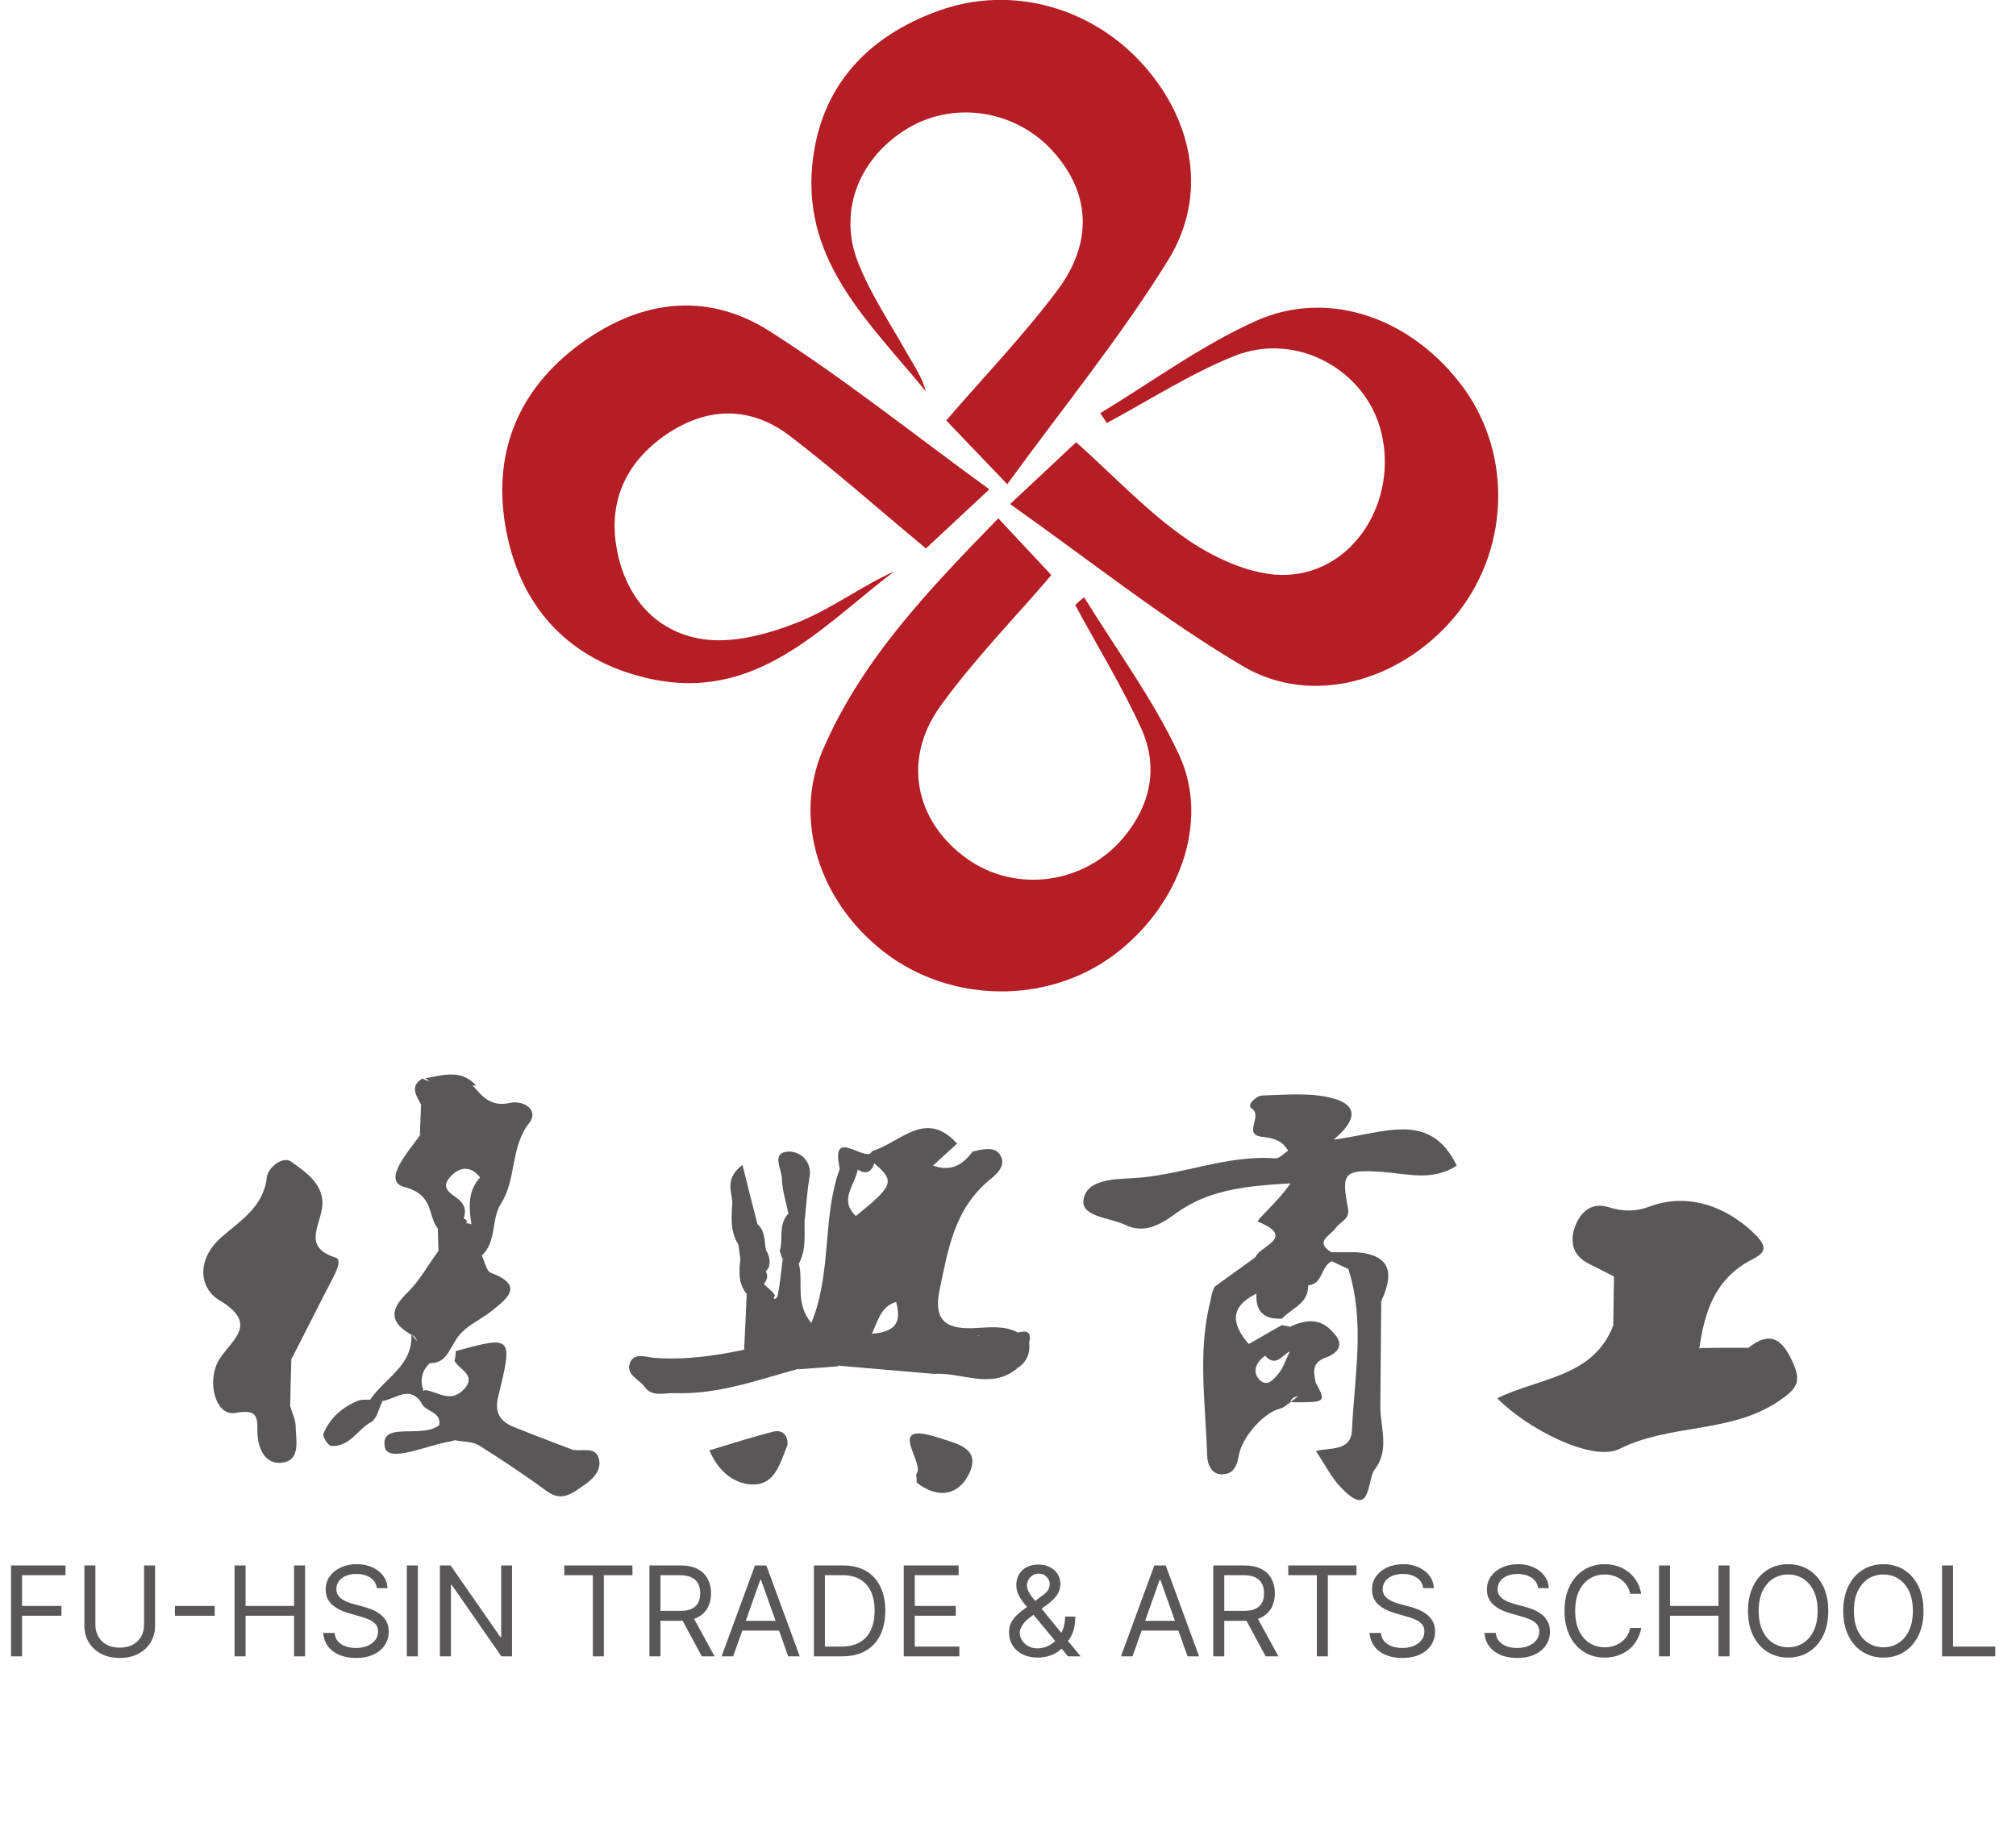 <svg width="129" height="118" viewBox="0 0 129 118" fill="none" xmlns="http://www.w3.org/2000/svg">
<g clip-path="url(#clip0_41_1012)">
<path d="M70.398 26.444C73.687 24.456 76.841 22.124 80.326 20.554C85.049 18.417 90.421 20.39 93.665 24.845C96.833 29.21 96.562 35.383 93.001 39.569C89.576 43.59 83.963 45.234 79.557 42.648C74.487 39.659 69.855 35.951 64.634 32.259C66.429 30.585 67.621 29.464 68.859 28.298C71.288 30.465 73.476 32.827 76.071 34.591C77.867 35.802 80.266 36.878 82.333 36.789C86.678 36.609 89.455 32.005 88.383 27.655C87.403 23.664 82.951 21.197 78.983 22.782C76.147 23.918 73.536 25.622 70.82 27.072C70.684 26.863 70.549 26.653 70.398 26.444Z" fill="#B51E25"/>
<path d="M64.453 30.988C62.718 29.18 61.631 28.044 60.545 26.907C62.989 24.082 65.479 21.481 67.637 18.611C69.99 15.487 69.749 12.318 67.38 9.687C65.026 7.071 61.133 6.428 58.146 8.177C55.023 10.016 53.589 13.454 54.902 16.787C55.702 18.82 56.954 20.674 58.025 22.587C58.478 23.38 59.006 24.142 59.247 25.054C55.762 20.764 51.371 16.847 51.974 10.569C52.457 5.591 55.445 2.347 60.062 0.688C64.74 -1.002 69.885 0.478 73.174 4.171C76.373 7.758 77.293 12.542 74.743 16.653C71.756 21.496 68.12 25.951 64.453 30.988Z" fill="#B51E25"/>
<path d="M63.306 31.317C61.465 33.036 60.319 34.098 59.247 35.099C56.245 32.603 53.483 30.151 50.556 27.909C48.036 25.981 45.275 26.011 42.635 27.804C40.16 29.494 38.968 31.915 39.421 34.86C39.903 37.999 41.789 40.406 44.943 40.899C46.874 41.198 49.138 40.585 51.024 39.838C53.181 38.986 55.098 37.521 57.225 36.564C52.518 40.137 48.338 45.055 41.337 43.381C36.584 42.245 33.536 39.12 32.495 34.456C31.408 29.613 32.797 25.323 36.855 22.214C40.718 19.254 45.094 18.536 49.273 21.212C54.011 24.232 58.417 27.759 63.306 31.317Z" fill="#B51E25"/>
<path d="M69.372 38.224C71.424 41.557 73.793 44.756 75.438 48.284C77.46 52.604 75.438 58.03 71.243 61.14C66.973 64.294 60.817 64.204 56.577 60.931C52.397 57.687 50.737 52.455 52.654 47.985C55.143 42.2 59.444 37.73 63.88 33.171C65.102 34.471 66.218 35.667 67.275 36.803C64.951 39.524 62.341 42.185 60.183 45.175C57.708 48.598 58.553 52.574 61.873 54.951C65.011 57.193 69.447 56.58 71.937 53.546C73.657 51.453 74.125 49.046 73.023 46.61C71.786 43.904 70.217 41.348 68.799 38.717C68.98 38.538 69.176 38.373 69.372 38.224Z" fill="#B51E25"/>
<path d="M30.473 69.481C29.386 69.332 28.194 69.9 27.229 69.003C28.36 68.808 29.522 68.405 30.473 69.481Z" fill="#595758"/>
<path d="M111.877 86.253C113.204 85.207 113.974 85.596 114.668 87.076C115.302 88.406 115.03 88.855 113.778 89.692C110.685 91.754 106.867 91.097 103.623 92.726C101.888 93.593 97.678 91.411 95.807 89.482C98.478 88.167 101.963 88.152 103.231 84.818C103.925 83.787 103.865 82.74 103.276 81.694C102.733 81.41 102.19 81.141 101.631 80.857C100.545 80.289 100.439 79.332 100.832 78.376C101.179 77.523 101.873 76.925 102.929 77.254C103.804 77.538 104.649 77.553 105.524 77.225C107.923 76.313 110.413 77.15 112.269 78.959C113.265 79.93 112.827 80.229 112.028 80.648C109.734 81.859 109.07 83.966 108.738 86.283C109.794 86.971 110.836 87.001 111.877 86.253Z" fill="#595758"/>
<path d="M80.341 80.453C80.567 79.751 82.997 79.198 80.492 78.181C80.341 78.121 81.835 76.851 82.574 75.73C79.813 75.894 77.353 76.103 75.211 77.673C74.26 78.376 73.204 78.974 72.012 78.391C71.046 77.927 69.221 77.882 69.326 76.836C69.462 75.505 71.212 75.461 72.434 75.401C75.528 75.251 78.455 73.891 81.608 74.13C81.865 74.145 82.152 73.816 82.423 73.637C82.001 72.919 81.397 72.83 80.778 72.755C79.466 72.605 80.854 71.439 80.085 70.931C79.752 70.722 80.371 70.124 80.778 70.109C82.182 70.064 83.645 69.93 84.988 70.214C86.105 70.453 87.523 71.096 85.335 72.934C88.579 72.516 91.507 71.051 93.212 74.594C91.688 75.61 90.043 75.117 88.444 74.997C85.999 74.833 85.818 75.027 86.256 77.344C86.392 78.032 85.743 78.181 85.471 78.585C85.139 79.078 84.053 79.452 85.23 80.169C85.35 80.289 85.381 80.424 85.335 80.543C85.29 80.663 85.245 80.722 85.2 80.722C84.52 81.051 84.656 82.172 83.706 82.262C82.469 82.965 81.639 82.008 80.673 81.545C80.356 81.216 80.1 80.917 80.341 80.453Z" fill="#595758"/>
<path d="M18.568 89.991C18.688 90.409 18.9 90.813 18.915 91.231C18.93 92.143 19.277 93.459 18.04 93.608C16.953 93.743 16.47 92.666 16.47 91.575C16.47 90.588 16.425 90.185 15.022 90.424C13.754 90.633 13.166 88.257 14.086 86.911C14.931 85.67 16.531 84.684 14.026 83.204C12.774 82.457 12.532 80.633 14.147 79.198C15.324 78.151 16.863 77.269 17.074 75.341C17.134 74.743 18.085 73.951 18.628 74.339C19.624 75.057 20.876 75.879 20.59 77.419C20.363 78.63 19.473 79.855 21.48 80.483C21.902 80.618 21.495 81.41 21.253 81.888C20.363 83.578 19.518 85.297 18.643 86.986C17.858 87.972 18.04 88.974 18.568 89.991Z" fill="#595758"/>
<path d="M26.323 85.416C24.935 84.639 24.92 83.832 26.067 82.726C26.851 81.963 27.395 80.947 28.058 80.05C28.738 79.542 28.798 78.406 29.869 78.286C30.126 78.301 30.322 78.406 30.503 78.585C30.79 79.138 31.001 79.706 30.835 80.349C31.016 80.737 31.122 81.35 31.408 81.455C33.581 82.262 32.449 83.099 31.468 83.892C30.669 84.534 29.628 84.893 29.1 85.865C28.692 86.523 28.421 87.33 27.395 87.225C26.354 87.031 27.123 85.745 26.323 85.416Z" fill="#595758"/>
<path d="M86.814 80.139C89.092 80.319 89.168 81.589 88.383 83.264C87.9 85.581 88.278 87.928 88.157 90.26C88.066 91.53 88.353 92.816 87.946 94.057C87.448 94.849 87.749 97.241 85.788 95.178C85.2 94.565 84.807 93.772 84.204 92.861C85.109 92.621 86.452 92.906 86.512 91.515C86.663 88.077 87.372 84.609 86.271 81.186C85.894 80.558 86.437 80.394 86.814 80.139Z" fill="#595758"/>
<path d="M50.39 92.472C49.907 93.653 49.59 95.088 48.066 94.998C46.844 94.924 45.893 94.027 45.395 92.816C46.754 92.412 48.096 91.964 49.485 91.62C50.073 91.471 50.435 91.859 50.39 92.472Z" fill="#595758"/>
<path d="M58.628 94.356C59.292 93.668 56.486 90.828 60.107 92.024C61.148 92.368 62.747 92.651 62.053 94.221C61.404 95.671 60.062 95.985 58.658 94.879C58.839 94.729 59.156 94.535 59.141 94.415C59.096 94.191 58.794 94.565 58.628 94.356Z" fill="#595758"/>
<path d="M80.401 82.77C80.582 82.232 80.779 81.709 80.96 81.171C81.88 81.515 82.785 81.874 83.706 82.217C83.766 83.413 82.665 83.712 82.031 84.385C80.869 84.46 80.326 83.921 80.401 82.77Z" fill="#595758"/>
<path d="M38.334 93.399C38.123 92.457 37.142 92.98 36.538 92.741C35.316 92.263 34.079 91.814 32.872 91.321C32.042 90.992 31.635 90.424 31.861 89.467C32.827 85.476 32.812 85.476 29.16 86.463C29.16 86.687 29.13 86.896 29.085 87.091C29.371 87.644 30.488 87.987 29.733 88.855C28.873 89.841 28.058 89.079 27.213 88.959C27.093 89.004 26.972 89.034 26.851 89.079C26.791 89.318 26.821 89.557 26.957 89.766C27.183 90.364 28.255 90.305 28.104 91.216C28.224 91.769 28.692 91.949 29.13 92.173C29.643 92.278 30.246 92.248 30.654 92.502C32.133 93.429 33.581 94.4 34.999 95.432C35.935 96.12 36.599 95.581 37.308 95.088C37.927 94.684 38.485 94.116 38.334 93.399Z" fill="#595758"/>
<path d="M27.741 87.031C27.093 87.524 26.821 88.137 27.078 88.929C27.032 89.198 26.987 89.482 26.957 89.751C26.172 88.63 25.312 89.542 24.467 89.662C24.181 89.886 23.909 89.841 23.698 89.557C24.618 88.197 26.429 87.389 26.323 85.401C26.791 85.954 27.274 86.493 27.741 87.031Z" fill="#595758"/>
<path d="M23.698 89.572C23.955 89.602 24.211 89.647 24.468 89.677C24.241 90.14 24.12 90.798 23.743 91.007C22.868 91.485 22.37 92.621 21.193 92.532C20.997 92.517 20.62 91.934 20.695 91.754C21.103 90.753 21.902 90.05 22.898 89.647C23.155 89.542 23.442 89.587 23.698 89.572Z" fill="#595758"/>
<path d="M77.731 82.337C77.474 85.984 78.334 89.692 77.248 93.294C77.157 89.632 76.494 85.939 77.731 82.337Z" fill="#595758"/>
<path d="M47.372 80.588C47.327 80.274 47.297 79.96 47.252 79.646C46.784 78.779 47.312 77.778 46.859 76.911C46.799 76.178 46.391 75.401 47.508 74.549C47.855 75.939 48.157 77.15 48.474 78.361C48.459 79.272 48.685 80.304 47.372 80.588Z" fill="#595758"/>
<path d="M30.85 80.334C30.623 79.676 30.397 79.033 30.171 78.376C30.005 77.284 29.899 76.208 30.759 75.311C31.846 75.386 30.97 76.955 32.072 77C31.408 78.032 31.8 79.422 30.85 80.334Z" fill="#595758"/>
<path d="M28.104 91.201C28.451 91.515 28.783 91.844 29.13 92.158C29.04 92.188 28.964 92.218 28.873 92.233C27.38 92.457 24.815 93.683 24.618 92.592C24.332 90.917 27.018 92.098 28.104 91.201Z" fill="#595758"/>
<path d="M47.372 80.588C47.734 79.84 48.096 79.093 48.474 78.346C48.987 78.794 48.896 79.437 49.017 80.005C49.228 80.349 49.303 80.707 49.198 81.096C48.806 81.739 48.187 82.187 47.795 82.83C47.236 82.157 47.282 81.38 47.372 80.588Z" fill="#595758"/>
<path d="M87.9 90.155C88.157 87.868 87.312 85.506 88.383 83.279C88.368 85.566 88.338 87.868 88.323 90.155C88.172 90.379 88.036 90.364 87.9 90.155Z" fill="#595758"/>
<path d="M47.779 82.83C47.885 82.128 48.081 81.485 48.805 81.156C49.182 81.485 49.167 81.829 48.866 82.188C47.568 83.323 49.318 85.371 47.613 86.388C47.674 85.207 47.734 84.011 47.779 82.83Z" fill="#595758"/>
<path d="M79.903 86.014C80.612 85.611 81.307 85.207 82.016 84.803C82.197 84.833 82.378 84.878 82.559 84.908C82.755 85.013 82.816 85.117 82.74 85.222C82.68 85.327 82.619 85.371 82.544 85.371C82.544 85.745 82.529 86.119 82.529 86.478C82.031 86.747 81.623 87.524 80.944 86.747C80.597 86.508 80.25 86.268 79.903 86.014Z" fill="#595758"/>
<path d="M59.609 87.943C61.389 87.001 63.276 87.674 65.116 87.554C63.366 89.019 61.435 87.719 59.609 87.943Z" fill="#595758"/>
<path d="M29.733 78.39C29.235 78.988 29.115 79.975 28.058 80.05C28.043 79.571 28.028 79.078 28.013 78.6C28.39 77.942 29.024 77.957 29.673 77.972C29.839 78.047 29.899 78.136 29.854 78.241C29.824 78.346 29.779 78.39 29.733 78.39Z" fill="#595758"/>
<path d="M54.886 74.848C54.509 74.833 54.117 74.818 53.739 74.803C53.106 71.978 55.384 74.504 55.837 73.682C55.867 73.936 55.912 74.205 55.942 74.459C55.746 75.027 55.399 75.177 54.886 74.848Z" fill="#595758"/>
<path d="M65.856 85.895C64.664 85.79 63.426 86.149 61.902 85.536C63.2 85.431 64.151 85.357 65.116 85.282C65.644 85.147 66.037 85.177 65.856 85.895Z" fill="#595758"/>
<path d="M87.9 90.155C88.036 90.155 88.187 90.155 88.323 90.155C88.383 91.486 88.896 92.846 87.946 94.072C87.931 92.756 87.915 91.456 87.9 90.155Z" fill="#595758"/>
<path d="M18.568 89.991C17.421 88.959 17.678 87.973 18.643 86.986C18.613 87.987 18.583 88.989 18.568 89.991Z" fill="#595758"/>
<path d="M82.544 85.371C82.544 85.222 82.544 85.058 82.544 84.908C83.57 84.43 84.536 84.325 85.35 85.327C84.415 85.342 83.479 85.356 82.544 85.371Z" fill="#595758"/>
<path d="M103.276 81.694C104.226 82.74 104.272 83.787 103.23 84.818C103.246 83.772 103.261 82.74 103.276 81.694Z" fill="#595758"/>
<path d="M82.574 89.737C83.117 89.318 83.645 88.899 84.189 88.481C84.868 89.751 84.868 89.751 82.574 89.737Z" fill="#595758"/>
<path d="M111.877 86.253C110.836 87.345 109.794 87.345 108.738 86.268C109.794 86.253 110.836 86.253 111.877 86.253Z" fill="#595758"/>
<path d="M51.069 87.629C51.869 86.597 52.759 86.777 53.694 87.434C52.819 87.494 51.944 87.569 51.069 87.629Z" fill="#595758"/>
<path d="M26.942 70.677C28.119 71.38 27.651 72.022 26.867 72.65C26.897 71.993 26.912 71.335 26.942 70.677Z" fill="#595758"/>
<path d="M86.814 80.139C86.633 80.498 86.452 80.842 86.256 81.201C85.894 81.036 85.547 80.872 85.185 80.692C85.185 80.513 85.2 80.334 85.2 80.139C85.743 80.139 86.286 80.139 86.814 80.139Z" fill="#595758"/>
<path d="M51.099 80.887C51.159 79.915 50.706 78.869 51.491 77.987C51.446 78.959 51.627 79.975 51.099 80.887Z" fill="#595758"/>
<path d="M50.073 80.588C50.013 80.409 49.952 80.244 49.892 80.065C50.133 79.287 49.786 78.376 50.435 77.673C50.405 78.674 50.843 79.706 50.073 80.588Z" fill="#595758"/>
<path d="M46.859 76.91C47.644 77.733 47.312 78.704 47.251 79.646C46.693 78.794 46.814 77.852 46.859 76.91Z" fill="#595758"/>
<path d="M58.628 94.356C58.855 94.012 59.081 93.653 59.458 93.055C59.624 94.042 59.715 94.669 58.659 94.879C58.659 94.699 58.644 94.535 58.628 94.356Z" fill="#595758"/>
<path d="M65.856 85.895C65.358 85.596 64.799 85.611 64.226 85.641C64.528 85.596 64.815 85.491 65.116 85.267C64.196 84.788 63.185 84.968 62.234 84.998C60.303 85.073 59.745 84.28 60.137 82.471C60.665 79.96 61.072 77.449 63.185 75.625C63.683 75.206 64.468 74.638 63.985 73.891C63.653 73.353 62.853 73.547 62.234 73.697C61.616 74.534 60.861 75.012 59.7 74.594C60.243 74.1 60.741 73.637 61.239 73.188C59.232 70.946 57.602 73.129 55.837 73.652C55.656 73.831 55.595 74.055 55.656 74.309C55.686 74.384 55.716 74.444 55.746 74.519C55.807 74.489 55.882 74.474 55.942 74.444C57.285 75.595 57.18 75.864 54.765 77.822C53.649 76.776 54.735 75.819 54.886 74.833C54.916 74.818 54.931 74.818 54.962 74.803C54.916 74.728 54.856 74.668 54.765 74.623C54.388 74.459 54.041 74.474 53.739 74.788C52.593 77.912 53.257 81.395 51.914 84.669C50.842 83.368 51.431 82.038 51.114 80.872C51.521 79.945 51.084 78.899 51.506 77.972C51.597 77.105 51.642 76.238 51.793 75.386C52.004 74.25 51.114 73.652 50.435 73.697C49.334 73.756 50.013 74.803 50.028 75.386C50.043 76.148 50.299 76.91 50.45 77.673C50.088 78.465 50.465 79.362 50.088 80.154C50.148 80.214 50.178 80.274 50.178 80.349C50.163 80.498 50.133 80.573 50.088 80.573C49.982 81.335 49.922 82.113 49.771 82.875C49.711 83.204 49.364 83.189 49.59 82.92C49.605 82.905 49.499 82.785 49.454 82.711C49.258 82.531 49.077 82.352 48.881 82.172C48.881 82.142 48.881 82.098 48.881 82.068C48.639 82.038 48.428 82.142 48.232 82.352C47.764 83.652 48.715 85.162 47.629 86.373C45.727 86.777 43.811 87.046 41.865 86.896C41.306 86.851 40.507 86.507 40.28 87.315C40.099 87.987 40.899 88.286 41.246 88.75C41.744 89.438 42.483 89.124 43.177 89.153C45.954 89.258 48.504 88.301 51.099 87.599C51.914 86.866 52.819 87.15 53.724 87.404C55.701 87.569 57.663 87.748 59.639 87.913C61.435 87.33 63.336 88.137 65.147 87.524C65.705 87.15 65.931 86.597 65.856 85.895ZM55.791 85.356C56.229 84.4 56.395 83.593 57.346 83.323C57.617 84.415 57.542 85.222 55.791 85.356ZM62.476 85.446C62.944 85.536 63.381 85.641 63.819 85.656C63.366 85.685 62.898 85.67 62.476 85.446Z" fill="#595758"/>
<path d="M32.6 70.587C31.453 70.841 30.88 70.214 30.276 69.496C29.266 68.898 28.043 69.616 27.032 69.018C26.188 69.526 26.655 70.109 26.942 70.692C27.621 71.38 27.47 72.022 26.866 72.665C26.112 73.727 24.422 75.58 25.886 75.969C27.802 76.477 27.334 77.763 28.013 78.615C28.632 78.645 29.22 78.57 29.718 78.166C29.703 78.106 29.688 78.047 29.658 78.002C29.809 77.568 29.809 77.21 29.416 76.821C29.024 76.447 28.149 76.133 28.738 75.401C29.296 74.713 30.05 74.504 30.729 75.356C30.759 75.61 30.759 75.864 30.744 76.118C31.016 76.612 31.076 77.404 32.042 77.045C33.068 75.475 32.63 73.442 33.868 71.858C34.501 71.051 33.521 70.378 32.6 70.587Z" fill="#595758"/>
<path d="M85.351 85.327C84.551 85.058 83.751 84.833 82.891 85.102C82.469 85.192 82.227 85.476 82.076 85.85C81.85 85.925 81.926 86.313 81.895 86.597C82.107 86.567 82.318 86.522 82.529 86.493C82.303 86.956 82.152 87.464 81.85 87.853C81.563 88.212 81.096 88.825 80.598 88.301C80.1 87.793 80.371 87.18 80.945 86.762C81.02 86.747 81.081 86.732 81.156 86.732C81.066 86.433 80.884 86.194 80.688 85.954C80.417 85.954 80.145 85.939 79.904 86.014C78.802 84.744 78.666 83.623 80.402 82.785C80.462 82.845 80.537 82.92 80.598 82.98C80.613 82.95 80.628 82.935 80.643 82.905C80.945 82.367 81.277 81.844 80.96 81.186C80.749 80.947 80.552 80.692 80.341 80.453C79.466 81.081 78.606 81.709 77.731 82.337C77.248 83.249 77.535 84.235 77.49 85.177C77.339 87.883 77.746 90.603 77.248 93.294C77.339 93.982 77.701 94.475 78.44 94.326C79.013 94.221 79.179 93.653 79.27 93.145C79.466 91.964 80.884 90.379 81.926 90.14C82.167 90.08 82.363 89.871 82.574 89.737C82.755 88.869 84.476 89.931 84.189 88.481C84.053 87.793 83.917 87.195 84.868 86.866C85.487 86.642 86.105 86.119 85.351 85.327Z" fill="#595758"/>
</g>
<path d="M0.705 106V100.182H4.193V100.807H1.409V102.773H3.932V103.398H1.409V106H0.705ZM9.218 100.182H9.923V104.034C9.923 104.432 9.829 104.787 9.641 105.099C9.456 105.41 9.193 105.655 8.854 105.835C8.515 106.013 8.118 106.102 7.661 106.102C7.205 106.102 6.807 106.013 6.468 105.835C6.129 105.655 5.866 105.41 5.678 105.099C5.493 104.787 5.4 104.432 5.4 104.034V100.182H6.104V103.977C6.104 104.261 6.167 104.514 6.292 104.736C6.417 104.955 6.595 105.129 6.826 105.256C7.059 105.381 7.337 105.443 7.661 105.443C7.985 105.443 8.263 105.381 8.496 105.256C8.729 105.129 8.907 104.955 9.031 104.736C9.156 104.514 9.218 104.261 9.218 103.977V100.182ZM13.739 102.778V103.403H11.193V102.778H13.739ZM15.009 106V100.182H15.714V102.773H18.816V100.182H19.521V106H18.816V103.398H15.714V106H15.009ZM24.113 101.636C24.079 101.348 23.941 101.125 23.698 100.966C23.456 100.807 23.158 100.727 22.806 100.727C22.549 100.727 22.323 100.769 22.13 100.852C21.939 100.936 21.789 101.05 21.681 101.196C21.575 101.342 21.522 101.508 21.522 101.693C21.522 101.848 21.559 101.982 21.633 102.094C21.709 102.204 21.805 102.295 21.923 102.369C22.04 102.441 22.163 102.501 22.292 102.548C22.421 102.594 22.539 102.631 22.647 102.659L23.238 102.818C23.389 102.858 23.558 102.913 23.744 102.983C23.931 103.053 24.11 103.149 24.28 103.27C24.453 103.389 24.595 103.543 24.707 103.73C24.818 103.918 24.874 104.148 24.874 104.42C24.874 104.735 24.792 105.019 24.627 105.273C24.464 105.527 24.226 105.728 23.911 105.878C23.599 106.027 23.219 106.102 22.772 106.102C22.355 106.102 21.995 106.035 21.69 105.901C21.387 105.766 21.148 105.579 20.974 105.338C20.801 105.098 20.704 104.818 20.681 104.5H21.408C21.427 104.72 21.501 104.902 21.63 105.045C21.761 105.187 21.925 105.294 22.124 105.364C22.325 105.432 22.541 105.466 22.772 105.466C23.041 105.466 23.282 105.422 23.496 105.335C23.71 105.246 23.88 105.123 24.005 104.966C24.13 104.807 24.192 104.621 24.192 104.409C24.192 104.216 24.139 104.059 24.03 103.938C23.923 103.816 23.78 103.718 23.604 103.642C23.428 103.566 23.238 103.5 23.033 103.443L22.317 103.239C21.863 103.108 21.503 102.921 21.238 102.679C20.973 102.437 20.84 102.119 20.84 101.727C20.84 101.402 20.928 101.117 21.104 100.875C21.282 100.631 21.521 100.441 21.82 100.307C22.121 100.17 22.458 100.102 22.829 100.102C23.204 100.102 23.537 100.17 23.829 100.304C24.12 100.437 24.352 100.618 24.522 100.849C24.694 101.08 24.785 101.343 24.795 101.636H24.113ZM26.737 100.182V106H26.033V100.182H26.737ZM32.764 100.182V106H32.082L28.911 101.432H28.854V106H28.15V100.182H28.832L32.014 104.761H32.07V100.182H32.764ZM36.105 100.807V100.182H40.469V100.807H38.639V106H37.935V100.807H36.105ZM41.556 106V100.182H43.522C43.977 100.182 44.35 100.259 44.641 100.415C44.933 100.568 45.149 100.779 45.289 101.048C45.429 101.317 45.499 101.623 45.499 101.966C45.499 102.309 45.429 102.613 45.289 102.878C45.149 103.143 44.934 103.351 44.644 103.503C44.354 103.652 43.984 103.727 43.533 103.727H41.943V103.091H43.511C43.821 103.091 44.071 103.045 44.261 102.955C44.452 102.864 44.59 102.735 44.675 102.568C44.763 102.4 44.806 102.199 44.806 101.966C44.806 101.733 44.763 101.529 44.675 101.355C44.588 101.181 44.449 101.046 44.258 100.952C44.066 100.855 43.814 100.807 43.499 100.807H42.261V106H41.556ZM44.295 103.386L45.727 106H44.908L43.499 103.386H44.295ZM46.912 106H46.173L48.31 100.182H49.037L51.173 106H50.435L48.696 101.102H48.651L46.912 106ZM47.185 103.727H50.162V104.352H47.185V103.727ZM53.875 106H52.08V100.182H53.955C54.519 100.182 55.002 100.298 55.403 100.531C55.805 100.762 56.113 101.095 56.327 101.528C56.541 101.96 56.648 102.477 56.648 103.08C56.648 103.686 56.54 104.207 56.324 104.645C56.108 105.08 55.794 105.416 55.381 105.651C54.968 105.884 54.466 106 53.875 106ZM52.784 105.375H53.83C54.311 105.375 54.709 105.282 55.026 105.097C55.342 104.911 55.578 104.647 55.733 104.304C55.888 103.961 55.966 103.553 55.966 103.08C55.966 102.61 55.889 102.205 55.736 101.866C55.582 101.526 55.353 101.264 55.048 101.082C54.743 100.899 54.364 100.807 53.909 100.807H52.784V105.375ZM57.83 106V100.182H61.341V100.807H58.534V102.773H61.159V103.398H58.534V105.375H61.386V106H57.83ZM66.418 106.08C66.035 106.08 65.706 106.009 65.429 105.869C65.153 105.729 64.939 105.537 64.79 105.293C64.64 105.048 64.565 104.769 64.565 104.455C64.565 104.212 64.617 103.997 64.719 103.81C64.823 103.62 64.966 103.445 65.148 103.284C65.331 103.121 65.543 102.958 65.781 102.795L66.622 102.17C66.787 102.062 66.919 101.947 67.017 101.824C67.117 101.701 67.168 101.54 67.168 101.341C67.168 101.193 67.102 101.05 66.972 100.912C66.843 100.774 66.673 100.705 66.463 100.705C66.315 100.705 66.185 100.742 66.071 100.818C65.959 100.892 65.871 100.987 65.807 101.102C65.744 101.216 65.713 101.333 65.713 101.455C65.713 101.591 65.75 101.729 65.824 101.869C65.9 102.008 65.995 102.15 66.111 102.295C66.228 102.439 66.349 102.587 66.474 102.739L69.145 106H68.338L66.133 103.341C65.929 103.095 65.743 102.871 65.577 102.67C65.41 102.47 65.278 102.272 65.179 102.077C65.081 101.882 65.031 101.67 65.031 101.443C65.031 101.182 65.089 100.953 65.204 100.756C65.322 100.557 65.486 100.402 65.696 100.293C65.908 100.181 66.156 100.125 66.44 100.125C66.732 100.125 66.983 100.182 67.193 100.295C67.403 100.407 67.565 100.556 67.679 100.741C67.793 100.925 67.849 101.125 67.849 101.341C67.849 101.619 67.78 101.861 67.642 102.065C67.504 102.27 67.315 102.46 67.077 102.636L65.918 103.5C65.656 103.693 65.479 103.881 65.386 104.062C65.294 104.244 65.247 104.375 65.247 104.455C65.247 104.636 65.294 104.806 65.389 104.963C65.484 105.12 65.617 105.247 65.79 105.344C65.962 105.44 66.164 105.489 66.395 105.489C66.615 105.489 66.829 105.442 67.037 105.349C67.245 105.255 67.434 105.118 67.602 104.94C67.773 104.762 67.907 104.548 68.006 104.298C68.106 104.048 68.156 103.767 68.156 103.455H68.804C68.804 103.841 68.76 104.156 68.671 104.401C68.581 104.645 68.481 104.836 68.369 104.974C68.258 105.113 68.168 105.216 68.099 105.284C68.077 105.312 68.056 105.341 68.037 105.369C68.018 105.398 67.997 105.426 67.974 105.455C67.787 105.665 67.55 105.822 67.264 105.926C66.978 106.028 66.696 106.08 66.418 106.08ZM72.467 106H71.728L73.864 100.182H74.592L76.728 106H75.989L74.251 101.102H74.205L72.467 106ZM72.739 103.727H75.717V104.352H72.739V103.727ZM77.634 106V100.182H79.6C80.055 100.182 80.428 100.259 80.719 100.415C81.011 100.568 81.227 100.779 81.367 101.048C81.507 101.317 81.577 101.623 81.577 101.966C81.577 102.309 81.507 102.613 81.367 102.878C81.227 103.143 81.012 103.351 80.722 103.503C80.433 103.652 80.062 103.727 79.612 103.727H78.021V103.091H79.589C79.899 103.091 80.149 103.045 80.339 102.955C80.53 102.864 80.668 102.735 80.754 102.568C80.841 102.4 80.884 102.199 80.884 101.966C80.884 101.733 80.841 101.529 80.754 101.355C80.666 101.181 80.527 101.046 80.336 100.952C80.145 100.855 79.892 100.807 79.577 100.807H78.339V106H77.634ZM80.373 103.386L81.805 106H80.987L79.577 103.386H80.373ZM82.433 100.807V100.182H86.797V100.807H84.967V106H84.263V100.807H82.433ZM91.066 101.636C91.032 101.348 90.894 101.125 90.651 100.966C90.409 100.807 90.112 100.727 89.759 100.727C89.502 100.727 89.276 100.769 89.083 100.852C88.892 100.936 88.742 101.05 88.634 101.196C88.528 101.342 88.475 101.508 88.475 101.693C88.475 101.848 88.512 101.982 88.586 102.094C88.662 102.204 88.758 102.295 88.876 102.369C88.993 102.441 89.116 102.501 89.245 102.548C89.374 102.594 89.492 102.631 89.6 102.659L90.191 102.818C90.343 102.858 90.511 102.913 90.697 102.983C90.884 103.053 91.063 103.149 91.234 103.27C91.406 103.389 91.548 103.543 91.66 103.73C91.772 103.918 91.827 104.148 91.827 104.42C91.827 104.735 91.745 105.019 91.58 105.273C91.417 105.527 91.179 105.728 90.864 105.878C90.552 106.027 90.172 106.102 89.725 106.102C89.308 106.102 88.948 106.035 88.643 105.901C88.34 105.766 88.101 105.579 87.927 105.338C87.754 105.098 87.657 104.818 87.634 104.5H88.362C88.38 104.72 88.454 104.902 88.583 105.045C88.714 105.187 88.879 105.294 89.077 105.364C89.278 105.432 89.494 105.466 89.725 105.466C89.994 105.466 90.236 105.422 90.45 105.335C90.664 105.246 90.833 105.123 90.958 104.966C91.083 104.807 91.146 104.621 91.146 104.409C91.146 104.216 91.092 104.059 90.984 103.938C90.876 103.816 90.734 103.718 90.558 103.642C90.381 103.566 90.191 103.5 89.987 103.443L89.271 103.239C88.816 103.108 88.456 102.921 88.191 102.679C87.926 102.437 87.793 102.119 87.793 101.727C87.793 101.402 87.881 101.117 88.058 100.875C88.236 100.631 88.474 100.441 88.773 100.307C89.075 100.17 89.411 100.102 89.782 100.102C90.157 100.102 90.49 100.17 90.782 100.304C91.074 100.437 91.305 100.618 91.475 100.849C91.647 101.08 91.738 101.343 91.748 101.636H91.066ZM98.418 101.636C98.383 101.348 98.245 101.125 98.003 100.966C97.76 100.807 97.463 100.727 97.111 100.727C96.853 100.727 96.628 100.769 96.435 100.852C96.243 100.936 96.094 101.05 95.986 101.196C95.88 101.342 95.827 101.508 95.827 101.693C95.827 101.848 95.864 101.982 95.938 102.094C96.013 102.204 96.11 102.295 96.227 102.369C96.345 102.441 96.468 102.501 96.597 102.548C96.725 102.594 96.844 102.631 96.952 102.659L97.543 102.818C97.694 102.858 97.863 102.913 98.048 102.983C98.236 103.053 98.415 103.149 98.585 103.27C98.758 103.389 98.9 103.543 99.011 103.73C99.123 103.918 99.179 104.148 99.179 104.42C99.179 104.735 99.097 105.019 98.932 105.273C98.769 105.527 98.53 105.728 98.216 105.878C97.903 106.027 97.524 106.102 97.077 106.102C96.66 106.102 96.299 106.035 95.994 105.901C95.691 105.766 95.453 105.579 95.278 105.338C95.106 105.098 95.008 104.818 94.986 104.5H95.713C95.732 104.72 95.806 104.902 95.935 105.045C96.065 105.187 96.23 105.294 96.429 105.364C96.63 105.432 96.846 105.466 97.077 105.466C97.346 105.466 97.587 105.422 97.801 105.335C98.015 105.246 98.185 105.123 98.31 104.966C98.435 104.807 98.497 104.621 98.497 104.409C98.497 104.216 98.443 104.059 98.335 103.938C98.227 103.816 98.085 103.718 97.909 103.642C97.733 103.566 97.543 103.5 97.338 103.443L96.622 103.239C96.168 103.108 95.808 102.921 95.543 102.679C95.278 102.437 95.145 102.119 95.145 101.727C95.145 101.402 95.233 101.117 95.409 100.875C95.587 100.631 95.826 100.441 96.125 100.307C96.426 100.17 96.762 100.102 97.133 100.102C97.508 100.102 97.842 100.17 98.133 100.304C98.425 100.437 98.656 100.618 98.827 100.849C98.999 101.08 99.09 101.343 99.099 101.636H98.418ZM105.019 102H104.315C104.273 101.797 104.2 101.619 104.096 101.466C103.994 101.312 103.869 101.184 103.721 101.08C103.575 100.973 103.413 100.894 103.235 100.841C103.057 100.788 102.871 100.761 102.678 100.761C102.326 100.761 102.007 100.85 101.721 101.028C101.437 101.206 101.21 101.469 101.042 101.815C100.875 102.162 100.792 102.587 100.792 103.091C100.792 103.595 100.875 104.02 101.042 104.366C101.21 104.713 101.437 104.975 101.721 105.153C102.007 105.331 102.326 105.42 102.678 105.42C102.871 105.42 103.057 105.394 103.235 105.341C103.413 105.288 103.575 105.209 103.721 105.105C103.869 104.999 103.994 104.869 104.096 104.716C104.2 104.561 104.273 104.383 104.315 104.182H105.019C104.966 104.479 104.87 104.745 104.729 104.98C104.589 105.215 104.415 105.415 104.207 105.58C103.998 105.742 103.764 105.866 103.505 105.952C103.247 106.037 102.972 106.08 102.678 106.08C102.182 106.08 101.741 105.958 101.354 105.716C100.968 105.473 100.664 105.129 100.442 104.682C100.221 104.235 100.11 103.705 100.11 103.091C100.11 102.477 100.221 101.947 100.442 101.5C100.664 101.053 100.968 100.708 101.354 100.466C101.741 100.223 102.182 100.102 102.678 100.102C102.972 100.102 103.247 100.145 103.505 100.23C103.764 100.315 103.998 100.44 104.207 100.605C104.415 100.768 104.589 100.967 104.729 101.202C104.87 101.435 104.966 101.701 105.019 102ZM106.158 106V100.182H106.862V102.773H109.964V100.182H110.669V106H109.964V103.398H106.862V106H106.158ZM116.989 103.091C116.989 103.705 116.878 104.235 116.656 104.682C116.435 105.129 116.131 105.473 115.744 105.716C115.358 105.958 114.917 106.08 114.42 106.08C113.924 106.08 113.483 105.958 113.097 105.716C112.71 105.473 112.406 105.129 112.185 104.682C111.963 104.235 111.852 103.705 111.852 103.091C111.852 102.477 111.963 101.947 112.185 101.5C112.406 101.053 112.71 100.708 113.097 100.466C113.483 100.223 113.924 100.102 114.42 100.102C114.917 100.102 115.358 100.223 115.744 100.466C116.131 100.708 116.435 101.053 116.656 101.5C116.878 101.947 116.989 102.477 116.989 103.091ZM116.307 103.091C116.307 102.587 116.223 102.162 116.054 101.815C115.887 101.469 115.661 101.206 115.375 101.028C115.091 100.85 114.773 100.761 114.42 100.761C114.068 100.761 113.749 100.85 113.463 101.028C113.179 101.206 112.953 101.469 112.784 101.815C112.617 102.162 112.534 102.587 112.534 103.091C112.534 103.595 112.617 104.02 112.784 104.366C112.953 104.713 113.179 104.975 113.463 105.153C113.749 105.331 114.068 105.42 114.42 105.42C114.773 105.42 115.091 105.331 115.375 105.153C115.661 104.975 115.887 104.713 116.054 104.366C116.223 104.02 116.307 103.595 116.307 103.091ZM123.082 103.091C123.082 103.705 122.972 104.235 122.75 104.682C122.528 105.129 122.224 105.473 121.838 105.716C121.452 105.958 121.01 106.08 120.514 106.08C120.018 106.08 119.577 105.958 119.19 105.716C118.804 105.473 118.5 105.129 118.278 104.682C118.057 104.235 117.946 103.705 117.946 103.091C117.946 102.477 118.057 101.947 118.278 101.5C118.5 101.053 118.804 100.708 119.19 100.466C119.577 100.223 120.018 100.102 120.514 100.102C121.01 100.102 121.452 100.223 121.838 100.466C122.224 100.708 122.528 101.053 122.75 101.5C122.972 101.947 123.082 102.477 123.082 103.091ZM122.401 103.091C122.401 102.587 122.316 102.162 122.148 101.815C121.981 101.469 121.755 101.206 121.469 101.028C121.185 100.85 120.866 100.761 120.514 100.761C120.162 100.761 119.843 100.85 119.557 101.028C119.273 101.206 119.046 101.469 118.878 101.815C118.711 102.162 118.628 102.587 118.628 103.091C118.628 103.595 118.711 104.02 118.878 104.366C119.046 104.713 119.273 104.975 119.557 105.153C119.843 105.331 120.162 105.42 120.514 105.42C120.866 105.42 121.185 105.331 121.469 105.153C121.755 104.975 121.981 104.713 122.148 104.366C122.316 104.02 122.401 103.595 122.401 103.091ZM124.267 106V100.182H124.972V105.375H127.676V106H124.267Z" fill="#595758"/>
<defs>
<clipPath id="clip0_41_1012">
<rect width="102" height="96" fill="white" transform="translate(13)"/>
</clipPath>
</defs>
</svg>
